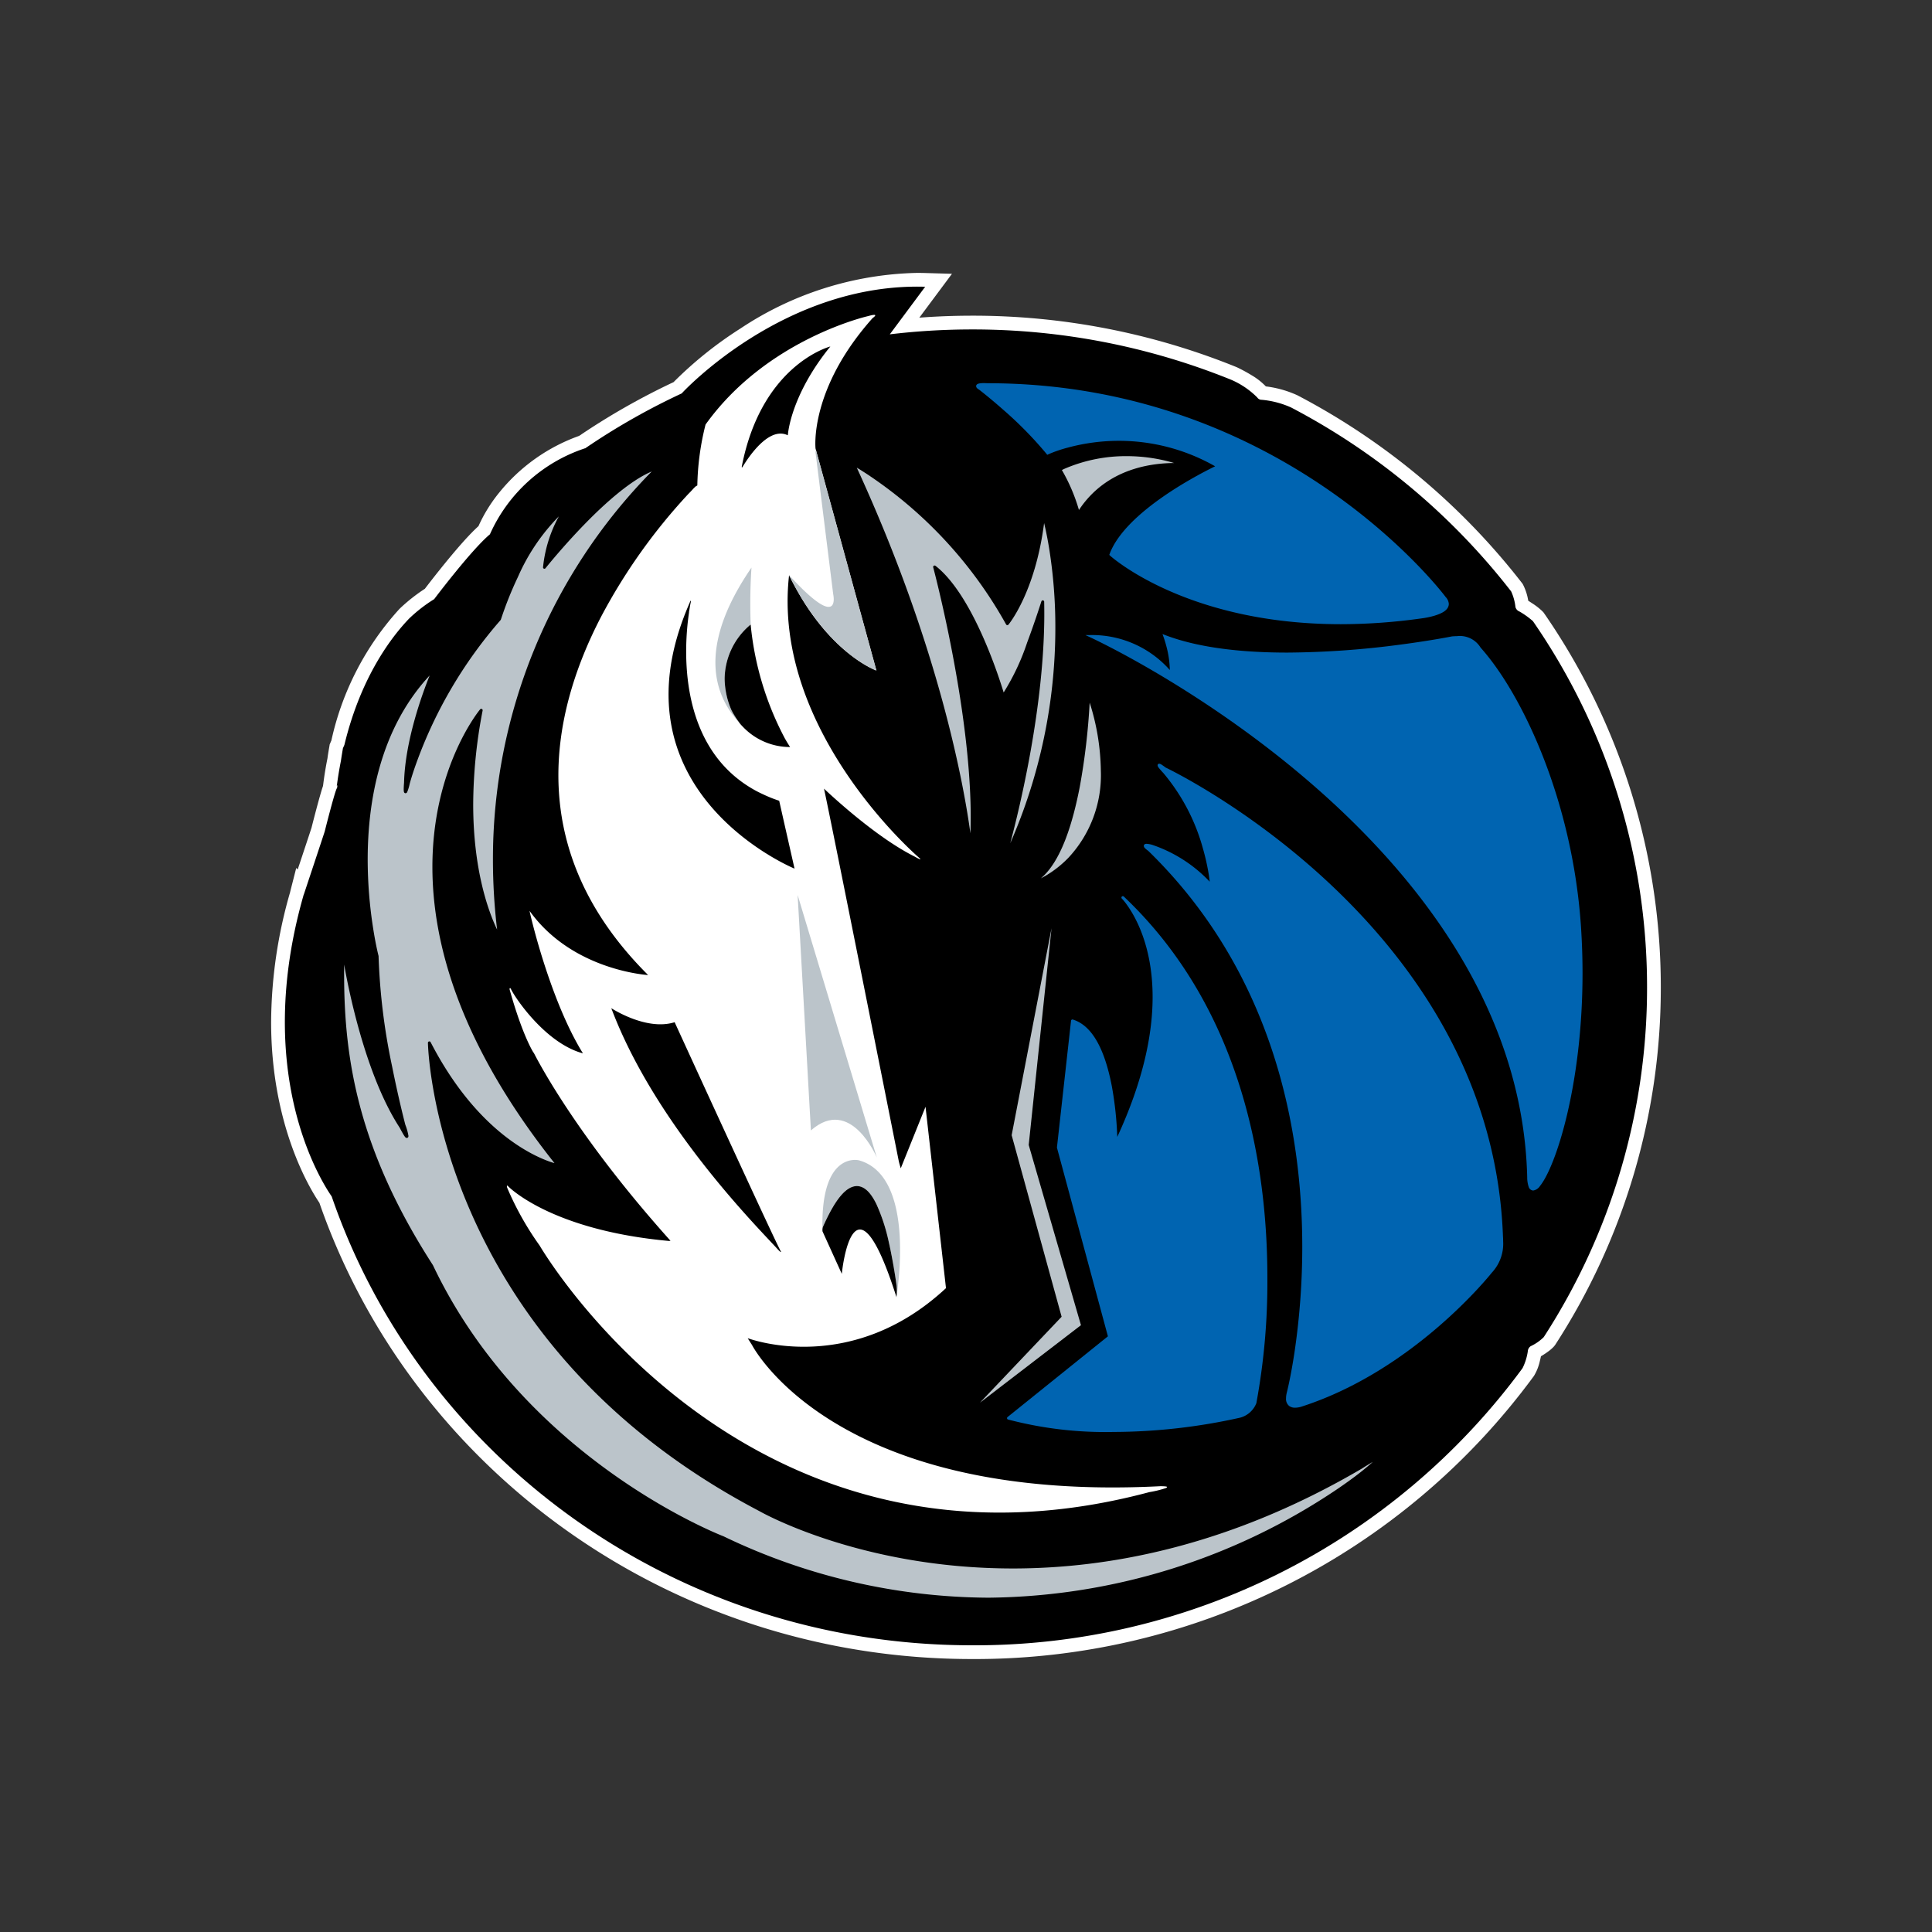 <?xml version="1.0" encoding="UTF-8" standalone="no"?>
<svg
   xmlns:dc="http://purl.org/dc/elements/1.1/"
   xmlns:cc="http://creativecommons.org/ns#"
   xmlns:rdf="http://www.w3.org/1999/02/22-rdf-syntax-ns#"
   xmlns:svg="http://www.w3.org/2000/svg"
   xmlns="http://www.w3.org/2000/svg"
   xmlns:sodipodi="http://sodipodi.sourceforge.net/DTD/sodipodi-0.dtd"
   xmlns:inkscape="http://www.inkscape.org/namespaces/inkscape"
   viewBox="0 0 700 700"
   version="1.1"
   id="svg59"
   sodipodi:docname="dallas-mavericks-logo.svg"
   width="700"
   height="700"
   inkscape:version="0.92.4 (5da689c313, 2019-01-14)"
   inkscape:export-filename="C:\Users\suitedoalex\sites\dallas-mavericks-logo-0.png"
   inkscape:export-xdpi="561.73712"
   inkscape:export-ydpi="561.73712">
  <rect x="0" y="0" width="700" height="700" fill="#333333" stroke="none"/>
  <sodipodi:namedview
     pagecolor="#ffffff"
     bordercolor="#666666"
     borderopacity="1"
     objecttolerance="10"
     gridtolerance="10"
     guidetolerance="10"
     inkscape:pageopacity="0"
     inkscape:pageshadow="2"
     inkscape:window-width="1600"
     inkscape:window-height="837"
     id="namedview61"
     showgrid="false"
     inkscape:zoom="0.38038992"
     inkscape:cx="-156.12463"
     inkscape:cy="202.87963"
     inkscape:window-x="-8"
     inkscape:window-y="-8"
     inkscape:window-maximized="1"
     inkscape:current-layer="svg59" />
  <defs
     id="defs7">
    <style
       id="style2">.a{fill:none;}.b{clip-path:url(#a);}.c{fill:#fff;}.d{fill:#bbc4ca;}.e{fill:#0064b1;}</style>
    <clipPath
       id="a">
      <rect
         class="a"
         width="155.5"
         height="155.104"
         id="rect4"
         x="0"
         y="0"
         style="fill:none" />
    </clipPath>
  </defs>
  <g
     class="b"
     clip-path="url(#a)"
     id="g57"
     transform="matrix(3.238,0,0,3.238,98.234,98.875)"
     inkscape:export-filename="C:\Users\suitedoalex\sites\dallas-mavericks-logo-4.png"
     inkscape:export-xdpi="76.261208"
     inkscape:export-ydpi="76.261208">
    <path
       class="c"
       d="M -295.608,87.041 C -296.851,85.192 -301,78.162 -301,66.826 a 53.08,53.08 0 0 1 2.12,-14.513 0.549,0.549 0 0 0 0.023,-0.108 l 0.667,-2.616 0.165,0.163 c 0.1,-0.309 0.211,-0.631 0.318,-0.958 0.538,-1.618 1.1,-3.311 1.228,-3.711 0.088,-0.347 0.58,-2.285 0.967,-3.635 0.117,-0.41 0.215,-0.744 0.318,-1.033 l 0.025,-0.191 c 0.126,-1.006 0.285,-1.97 0.473,-2.9 0.066,-0.5 0.153,-0.985 0.222,-1.394 l 0.029,-0.179 0.074,-0.165 c 0.044,-0.112 0.085,-0.2 0.115,-0.269 a 32,32 0 0 1 7.6,-14.7 l 0.025,-0.026 0.025,-0.026 a 19.354,19.354 0 0 1 2.809,-2.218 c 0.59,-0.775 2.515,-3.27 4.28,-5.247 0.6,-0.666 1.176,-1.272 1.718,-1.763 a 16.994,16.994 0 0 1 2.312,-3.743 20.26,20.26 0 0 1 8.955,-6.358 78.034,78.034 0 0 1 10.562,-6.012 43.523,43.523 0 0 1 7.515,-6.021 37.064,37.064 0 0 1 19.761,-6.203 c 0.307,0 0.619,0.006 0.928,0.015 l 2.95,0.086 -3.653,4.909 q 2.915,-0.22 5.892,-0.222 a 78.472,78.472 0 0 1 29.565,5.739 l 0.044,0.018 0.04,0.018 a 17.655,17.655 0 0 1 1.634,0.885 7.377,7.377 0 0 1 1.6,1.253 11.93,11.93 0 0 1 3.448,0.957 l 0.046,0.018 0.038,0.021 a 76.961,76.961 0 0 1 25.125,21 l 0.061,0.076 0.048,0.085 a 6.042,6.042 0 0 1 0.594,1.826 c 0.113,0.072 0.271,0.172 0.449,0.29 a 7.151,7.151 0 0 1 1.161,0.914 l 0.089,0.092 0.075,0.105 a 73.551,73.551 0 0 1 13.06,41.863 73.424,73.424 0 0 1 -11.8,39.973 l -0.029,0.042 -0.027,0.037 a 2.232,2.232 0 0 1 -0.283,0.309 3.864,3.864 0 0 1 -0.373,0.316 9.059,9.059 0 0 1 -0.9,0.6 c -0.029,0.143 -0.071,0.335 -0.126,0.547 a 5.462,5.462 0 0 1 -0.636,1.617 l -0.021,0.033 -0.029,0.042 a 77.562,77.562 0 0 1 -62.85,31.64 c -33.91,0 -62.721,-21.349 -73.03,-51.063"
       transform="translate(301,17)"
       id="path9"
       inkscape:connector-curvature="0"
       style="fill:#ffffff" />
    <path
       d="m -159.415,22.364 a 9.184,9.184 0 0 0 -1.485,-1.064 0.743,0.743 0 0 1 -0.458,-0.5 5.659,5.659 0 0 0 -0.484,-1.759 75.5,75.5 0 0 0 -24.622,-20.577 10.2,10.2 0 0 0 -3.277,-0.858 0.594,0.594 0 0 1 -0.514,-0.267 9.305,9.305 0 0 0 -2.928,-1.982 76.967,76.967 0 0 0 -28.989,-5.625 77.892,77.892 0 0 0 -9.194,0.547 l 3.958,-5.323 c -15.843,-0.473 -27.212,11.9 -27.212,11.9 l 0.006,0.017 a 76.129,76.129 0 0 0 -10.861,6.177 l 0.009,-0.02 a 17.747,17.747 0 0 0 -10.646,9.626 c -2.092,1.75 -6.239,7.256 -6.239,7.256 a 16.825,16.825 0 0 0 -2.8,2.172 c -1.9,1.977 -5.386,6.44 -7.242,14.126 -0.048,0.127 -0.109,0.248 -0.165,0.377 -0.071,0.428 -0.155,0.912 -0.222,1.391 -0.18,0.913 -0.339,1.859 -0.465,2.846 l 0.08,-0.108 c -0.029,0.207 -0.052,0.329 -0.052,0.329 -0.195,0.134 -1.383,4.869 -1.383,4.869 -0.192,0.6 -2.35,7.088 -2.35,7.088 l -0.015,-0.013 a 0.153,0.153 0 0 0 0,0.041 c -5.679,19.842 1.864,31.868 3.149,33.719 10.033,29.189 38.317,50.221 71.644,50.221 a 76.028,76.028 0 0 0 61.606,-31.009 6.285,6.285 0 0 0 0.586,-1.858 0.754,0.754 0 0 1 0.322,-0.6 5.208,5.208 0 0 0 1.465,-1.017 71.833,71.833 0 0 0 11.56,-39.139 72,72 0 0 0 -12.782,-40.989"
       transform="translate(300.594,16.595)"
       id="path11"
       inkscape:connector-curvature="0" />
    <g
       transform="translate(8.168,4.694)"
       id="g55">
      <path
         class="c"
         d="m -247.324,8.938 c 0.2,-0.2 0.377,-0.39 0.531,-0.564 0.256,-0.264 0.355,-0.328 0.385,-0.309 a 0.512,0.512 0 0 0 0.055,-0.052 29.867,29.867 0 0 1 0.92,-6.806 c 6.867,-9.6 18.2,-12.138 18.2,-12.138 1.408,-0.4 0.5,0.218 0.5,0.218 -7.135,7.993 -6.393,14.6 -6.393,14.6 l 6.811,24.844 c 0,0 -5.52,-1.942 -9.772,-10.671 -1.966,17.415 14.459,31.537 14.459,31.537 0.715,0.611 -0.411,-0.052 -0.411,-0.052 -4.113,-2.054 -8.848,-6.383 -10.144,-7.6 0.347,1.341 8.342,41.53 8.365,41.649 0.038,0.187 0.146,0.575 0.23,0.833 l 2.77,-6.882 2.289,20.293 c -10.412,9.689 -21.5,5.852 -22.185,5.6 0.266,0.435 0.476,0.753 0.476,0.753 0,0 9.01,17.685 45.688,15.81 0,0 0.879,-0.006 0.745,0.109 0.015,0.028 -0.033,0.071 -0.2,0.128 a 12,12 0 0 1 -1.77,0.425 C -240.06,132.492 -263.009,94.755 -264,93.07 a 33.753,33.753 0 0 1 -3.628,-6.464 c -0.036,-0.089 -0.088,-0.389 0.117,-0.156 0,0 4.7,4.9 18,6.111 a 1.085,1.085 0 0 0 0.155,-0.024 c -10.282,-11.461 -14.65,-19.763 -15.3,-21.034 0,0 0,0 -0.012,0 -0.012,0 -1.234,-1.86 -2.7,-7.124 0,0 0.037,-0.264 0.163,0 0.5,1.046 3.9,6.063 8.043,7.185 h 0.008 c -3.51,-5.668 -5.7,-14.635 -5.975,-15.946 4.789,6.7 13.265,7.185 13.265,7.185 a 0.387,0.387 0 0 0 -0.044,-0.066 0.2,0.2 0 0 1 0.028,0.048 c -13.948,-13.913 -10.943,-29.061 -5.281,-40 a 64.139,64.139 0 0 1 9.834,-13.847"
         transform="translate(285.875,11.069)"
         id="path13"
         inkscape:connector-curvature="0"
         style="fill:#ffffff" />
      <path
         class="d"
         d="m -191.638,119.137 -9.152,9.63 a 0.1,0.1 0 0 0 0.021,-0.019 l 11.295,-8.668 -5.846,-20.165 2.553,-24.25 -4.461,23.158 z"
         transform="translate(271.923,-7.028)"
         id="path15"
         inkscape:connector-curvature="0"
         style="fill:#bbc4ca" />
      <path
         class="d"
         d="m -187.8,53.148 c -0.8,4.142 -2.1,8.382 -4.36,10.274 0.168,-0.083 0.368,-0.192 0.6,-0.329 a 12.1,12.1 0 0 0 2.488,-1.978 13.541,13.541 0 0 0 3.622,-9.776 25.984,25.984 0 0 0 -1.25,-7.579 74.753,74.753 0 0 1 -1.1,9.388"
         transform="translate(270.123,-0.371)"
         id="path17"
         inkscape:connector-curvature="0"
         style="fill:#bbc4ca" />
      <path
         class="d"
         d="m -187.33,15.31 0.155,-0.045 z m 0.051,-0.374 c 3.188,-4.818 8.428,-5.234 10.65,-5.257 a 18.8,18.8 0 0 0 -5.293,-0.767 17.373,17.373 0 0 0 -6.907,1.385 c -0.151,0.068 -0.27,0.126 -0.358,0.169 a 19.971,19.971 0 0 1 1.908,4.47"
         transform="translate(269.502,6.899)"
         id="path19"
         inkscape:connector-curvature="0"
         style="fill:#bbc4ca" />
      <path
         class="d"
         d="m -205.316,52.688 m 7.955,-27.3 a 0.165,0.165 0 0 1 0.142,0.154 q 0.012,0.669 0.013,1.345 c 0,10.371 -2.755,21.73 -3.809,25.676 a 60.033,60.033 0 0 0 5.045,-24.089 55.356,55.356 0 0 0 -0.734,-9.141 c -0.192,-1.139 -0.385,-2.013 -0.523,-2.593 -1.008,7.808 -3.977,11.35 -3.992,11.367 a 0.159,0.159 0 0 1 -0.135,0.057 0.161,0.161 0 0 1 -0.128,-0.084 48.36,48.36 0 0 0 -15.383,-16.7 c -0.569,-0.379 -1.021,-0.656 -1.322,-0.836 9.294,20.2 12.014,35.776 12.713,40.912 0.021,-0.591 0.034,-1.194 0.034,-1.8 0,-9.224 -2.361,-20.347 -3.543,-25.326 -0.393,-1.661 -0.654,-2.636 -0.654,-2.638 a 0.164,0.164 0 0 1 0.066,-0.176 0.169,0.169 0 0 1 0.189,0.009 c 4.176,3.248 7.109,12.463 7.628,14.172 a 25.822,25.822 0 0 0 2.633,-5.6 c 0.9,-2.4 1.587,-4.591 1.59,-4.595 a 0.159,0.159 0 0 1 0.151,-0.112 h 0.021 m -3.98,2.615 0.138,-0.075 z"
         transform="translate(275.553,6.558)"
         id="path21"
         inkscape:connector-curvature="0"
         style="fill:#bbc4ca" />
      <path
         class="d"
         d="m -290.678,67.385 c 0,9.6 1.656,19.655 9.92,32.477 l 0.013,0.018 c 7.8,16.441 22.193,25.292 28.9,28.687 2.232,1.129 3.6,1.654 3.617,1.66 a 68.99,68.99 0 0 0 29.669,6.87 70.935,70.935 0 0 0 39.026,-12.162 c 1.988,-1.35 3.043,-2.246 3.043,-2.247 l 0.1,0.121 -0.1,-0.122 c 0.4,-0.326 0.693,-0.584 0.91,-0.777 -0.119,0.064 -0.238,0.137 -0.355,0.207 -0.427,0.253 -0.818,0.507 -0.82,0.51 -14.622,8.581 -28.1,11.2 -39.093,11.2 -17.232,0 -28.38,-6.424 -28.39,-6.43 C -280.769,108.24 -281.3,75.035 -281.3,75.012 a 0.156,0.156 0 0 1 0.121,-0.157 0.159,0.159 0 0 1 0.18,0.081 c 4.714,9.131 10.428,12.247 12.972,13.237 0.369,0.142 0.668,0.239 0.889,0.3 C -277.762,75.09 -280.8,63.824 -280.8,55.331 c 0,-11.251 5.327,-17.619 5.34,-17.635 a 0.157,0.157 0 0 1 0.19,-0.042 0.158,0.158 0 0 1 0.09,0.175 56.082,56.082 0 0 0 -1.055,10.495 c 0,7.411 1.741,12.024 2.6,13.86 0.025,0.054 0.051,0.106 0.076,0.154 a 65.852,65.852 0 0 1 -0.467,-7.812 61.807,61.807 0 0 1 17.77,-43.448 c -2.318,0.972 -5.134,3.462 -7.428,5.812 -2.539,2.6 -4.456,5.009 -4.461,5.013 a 0.159,0.159 0 0 1 -0.176,0.052 0.158,0.158 0 0 1 -0.1,-0.153 14.947,14.947 0 0 1 1.77,-5.7 22.438,22.438 0 0 0 -4.569,6.758 40.534,40.534 0 0 0 -1.917,4.788 l -0.034,0.058 A 50.2,50.2 0 0 0 -282.84,44.4 c -0.349,1.033 -0.5,1.621 -0.5,1.621 a 5.237,5.237 0 0 1 -0.28,0.93 c -0.034,0.038 -0.034,0.11 -0.184,0.132 a 0.179,0.179 0 0 1 -0.168,-0.12 0.3,0.3 0 0 1 -0.025,-0.1 1.719,1.719 0 0 1 -0.013,-0.225 c 0,-0.305 0.037,-0.726 0.037,-0.726 0.112,-4.728 2.076,-10.043 2.867,-12.008 -5.57,5.991 -6.935,14.113 -6.935,20.6 a 49.839,49.839 0 0 0 0.612,7.7 c 0.3,1.932 0.606,3.089 0.606,3.093 v 0.04 a 70.145,70.145 0 0 0 1.511,12.3 c 0.749,3.76 1.486,6.556 1.486,6.551 a 5.982,5.982 0 0 1 0.347,1.247 0.433,0.433 0 0 1 -0.021,0.109 0.188,0.188 0 0 1 -0.167,0.11 0.251,0.251 0 0 1 -0.18,-0.1 1.159,1.159 0 0 1 -0.1,-0.138 c -0.071,-0.1 -0.15,-0.242 -0.226,-0.377 -0.147,-0.26 -0.281,-0.519 -0.281,-0.522 -3.889,-5.959 -5.787,-15.787 -6.222,-18.267 0,0.374 -0.006,0.749 -0.006,1.125"
         transform="translate(290.678,6.448)"
         id="path23"
         inkscape:connector-curvature="0"
         style="fill:#bbc4ca" />
      <path
         class="e"
         d="m -186.336,17.876 -0.079,-0.073 0.037,-0.1 c 1.787,-4.773 10.179,-9.016 11.809,-9.812 a 21.769,21.769 0 0 0 -10.758,-2.85 21.96,21.96 0 0 0 -5.727,0.76 14.6,14.6 0 0 0 -2.189,0.753 v 0 l -0.115,0.053 -0.075,-0.1 a 42.483,42.483 0 0 0 -4.846,-4.941 c -1.456,-1.286 -2.573,-2.153 -2.67,-2.225 -0.213,-0.139 -0.347,-0.219 -0.364,-0.42 a 0.269,0.269 0 0 1 0.147,-0.229 0.721,0.721 0 0 1 0.217,-0.072 2.847,2.847 0 0 1 0.5,-0.036 c 0.2,0 0.373,0.012 0.415,0.013 33.469,0.009 51.262,23.922 51.266,23.929 a 1.214,1.214 0 0 1 0.347,0.778 c -0.029,0.722 -0.846,1.065 -1.584,1.3 a 9.46,9.46 0 0 1 -1.5,0.311 65.32,65.32 0 0 1 -9,0.645 c -17.4,0 -25.815,-7.663 -25.836,-7.681"
         transform="translate(272.032,9.055)"
         id="path25"
         inkscape:connector-curvature="0"
         style="fill:#0064b1" />
      <path
         class="e"
         d="m -196.832,129.693 a 0.165,0.165 0 0 1 -0.109,-0.123 0.163,0.163 0 0 1 0.056,-0.155 l 11.23,-9.035 -5.7,-21.1 v -0.059 l 1.573,-14.149 a 0.149,0.149 0 0 1 0.071,-0.117 0.153,0.153 0 0 1 0.132,-0.02 c 2.554,0.785 3.751,4.259 4.371,7.5 a 39.2,39.2 0 0 1 0.6,5.633 c 2.982,-6.452 3.955,-11.634 3.955,-15.653 0,-5.693 -1.952,-9.051 -2.915,-10.37 a 5.619,5.619 0 0 0 -0.529,-0.645 0.163,0.163 0 0 1 0,-0.225 0.16,0.16 0 0 1 0.224,0 c 13.375,12.669 16.061,30.4 16.061,42.628 a 74.445,74.445 0 0 1 -1.226,14.02 v 0.018 a 2.7,2.7 0 0 1 -1.812,1.64 65.583,65.583 0 0 1 -14.186,1.6 42.764,42.764 0 0 1 -11.788,-1.39"
         transform="translate(271.12,-6.082)"
         id="path27"
         inkscape:connector-curvature="0"
         style="fill:#0064b1" />
      <path
         class="e"
         d="m -161.354,124.253 a 1,1 0 0 1 -0.336,-0.835 2.671,2.671 0 0 1 0.08,-0.621 c 0,0 0.436,-1.678 0.871,-4.563 a 80.615,80.615 0 0 0 0.865,-11.777 c 0,-12.737 -3.055,-30.5 -17.245,-44.316 a 2.268,2.268 0 0 1 -0.385,-0.318 0.356,0.356 0 0 1 -0.1,-0.228 0.218,0.218 0 0 1 0.119,-0.192 0.38,0.38 0 0 1 0.186,-0.038 2.655,2.655 0 0 1 0.641,0.116 15.826,15.826 0 0 1 6.43,4.122 c -0.023,-0.185 -0.054,-0.419 -0.091,-0.695 a 25.238,25.238 0 0 0 -0.681,-3.057 22.194,22.194 0 0 0 -4.424,-8.414 7.831,7.831 0 0 1 -0.518,-0.593 0.533,0.533 0 0 1 -0.121,-0.263 0.186,0.186 0 0 1 0.05,-0.127 0.187,0.187 0 0 1 0.129,-0.052 0.571,0.571 0 0 1 0.282,0.115 c 0.106,0.068 0.25,0.169 0.445,0.315 0.85,0.411 36.492,17.657 37.742,52.485 0,0 0.018,0.2 0.018,0.515 a 4.726,4.726 0 0 1 -1.261,3.514 c -0.346,0.43 -8.79,10.935 -21.219,14.969 a 2.5,2.5 0 0 1 -0.791,0.146 1.08,1.08 0 0 1 -0.69,-0.209"
         transform="translate(267.086,-2.175)"
         id="path29"
         inkscape:connector-curvature="0"
         style="fill:#0064b1" />
      <path
         class="e"
         d="m -136.263,95.91 a 3.367,3.367 0 0 1 -0.161,-1.06 c -0.81,-33.51 -37.549,-54.607 -46.732,-59.344 -1.31,-0.677 -2.05,-1.02 -2.05,-1.02 l -0.647,-0.3 0.709,-0.008 h 0.088 a 11.615,11.615 0 0 1 8.642,3.914 v 0 a 10.957,10.957 0 0 0 -0.347,-2.512 c -0.18,-0.707 -0.354,-1.185 -0.354,-1.185 l -0.12,-0.328 0.324,0.124 c 3.846,1.465 8.8,1.951 13.661,1.95 a 100,100 0 0 0 12.738,-0.907 c 3.434,-0.454 5.683,-0.907 5.687,-0.907 h 0.008 0.009 c 0.18,-0.016 0.351,-0.023 0.51,-0.023 a 2.713,2.713 0 0 1 2.661,1.285 c 4.591,5.121 10.282,16.993 11.232,31.25 0.117,1.79 0.172,3.528 0.172,5.2 -0.008,12.508 -3,21.625 -4.76,23.787 a 1.121,1.121 0 0 1 -0.764,0.51 0.571,0.571 0 0 1 -0.506,-0.43"
         transform="translate(268.806,1.651)"
         id="path31"
         inkscape:connector-curvature="0"
         style="fill:#0064b1" />
      <path
         d="m -224.611,-6.5 a 0.34,0.34 0 0 0 0.063,-0.089 h -0.01 c -0.408,0.116 -7.727,2.275 -9.894,13.437 0,0 -0.017,0.2 0.1,0.016 0.659,-1.086 2.944,-4.548 5.049,-3.521 0,0 0.013,-0.085 0.029,-0.229 0.113,-0.945 0.8,-4.824 4.662,-9.619"
         transform="translate(278.947,10.133)"
         id="path33"
         inkscape:connector-curvature="0" />
      <path
         d="m -234.07,113.91 c -1.582,-3.178 -11.74,-25.373 -11.74,-25.373 -3.164,1.01 -7.083,-1.566 -7.083,-1.566 v 0.012 c 5,13.276 16.766,24.887 18.642,26.992 a 0.106,0.106 0 0 1 0.03,0.029 c 0.318,0.349 0.318,0.221 0.318,0.221 -0.046,-0.065 -0.093,-0.175 -0.168,-0.315"
         transform="translate(282.794,-9.387)"
         id="path35"
         inkscape:connector-curvature="0" />
      <path
         d="m -242.454,29.614 c -9.173,20.962 11.466,29.6 11.738,29.711 h 0.009 l -1.093,-4.825 -0.624,-2.765 a 14.643,14.643 0 0 1 -1.469,-0.567 c -0.159,-0.068 -0.313,-0.146 -0.468,-0.216 -0.191,-0.093 -0.385,-0.184 -0.565,-0.279 -9.018,-4.8 -8.143,-16.276 -7.587,-20 a 0.5,0.5 0 0 1 0,-0.078 c 0.021,-0.108 0.038,-0.214 0.055,-0.313 0.055,-0.35 0.1,-0.587 0.13,-0.714 0.009,-0.057 0.017,-0.094 0.017,-0.094 v -0.015 c 0.025,-0.279 -0.1,0.04 -0.146,0.158"
         transform="translate(281.106,2.636)"
         id="path37"
         inkscape:connector-curvature="0" />
      <path
         class="d"
         d="m -225.067,97.306 -1.485,-26.34 8.857,29.369 c 0,0 -2.907,-6.94 -7.371,-3.029"
         transform="translate(277.298,-6.048)"
         id="path39"
         inkscape:connector-curvature="0"
         style="fill:#bbc4ca" />
      <path
         class="d"
         d="m -224.786,8.448 1.963,15.75 c 0,0 0.958,4.3 -4.94,-2.15 4.251,8.729 9.771,10.671 9.771,10.671 L -224.75,8.066 a 0.652,0.652 0 0 0 -0.036,0.382"
         transform="translate(277.551,7.076)"
         id="path41"
         inkscape:connector-curvature="0"
         style="fill:#bbc4ca" />
      <path
         class="d"
         d="m -236.371,40.641 a 9.025,9.025 0 0 1 -0.774,-3.54 7.989,7.989 0 0 1 2.831,-5.994 l 0.084,-0.063 a 60.386,60.386 0 0 1 0.088,-6.378 c -2.264,3.334 -7.064,11.234 -1.319,17.414 -0.092,-0.129 -0.176,-0.245 -0.253,-0.358 a 9.733,9.733 0 0 1 -0.657,-1.081"
         transform="translate(279.724,3.613)"
         id="path43"
         inkscape:connector-curvature="0"
         style="fill:#bbc4ca" />
      <path
         d="m -230.1,45.529 a 34.118,34.118 0 0 1 -3.85,-12.689 0.663,0.663 0 0 1 -0.008,-0.113 l -0.085,0.063 a 7.988,7.988 0 0 0 -2.83,5.993 9.025,9.025 0 0 0 0.774,3.54 9.733,9.733 0 0 0 0.657,1.081 c 0.078,0.112 0.161,0.229 0.253,0.358 0.092,0.129 0.23,0.264 0.364,0.408 a 7.279,7.279 0 0 0 5.281,2.26 c 0,0 -0.222,-0.315 -0.552,-0.9"
         transform="translate(279.451,1.931)"
         id="path45"
         inkscape:connector-curvature="0" />
      <path
         class="d"
         d="m -212.582,127.852 v 0 0.013 c 0,-0.011 0,-0.022 0,-0.034 v -0.008 z"
         transform="translate(274.383,-17.911)"
         id="path47"
         inkscape:connector-curvature="0"
         style="fill:#bbc4ca" />
      <path
         class="d"
         d="m -219.2,111.349 c 0.916,0.01 1.613,0.847 2.184,2.008 a 20.614,20.614 0 0 1 1.39,4.256 c 0.444,1.919 0.728,3.837 0.883,5.008 0,0.529 -0.009,0.916 -0.023,1.141 v 0.019 c 0.194,-1.27 2.057,-13.58 -4.2,-15.313 0,0 -4.352,-1.113 -4.071,7.957 0.027,-0.207 0.05,-0.388 0.066,-0.556 1.429,-3.21 2.624,-4.494 3.771,-4.519"
         transform="translate(276.567,-13.864)"
         id="path49"
         inkscape:connector-curvature="0"
         style="fill:#bbc4ca" />
      <path
         d="M -212.579,127.829 Z"
         transform="translate(274.383,-17.913)"
         id="path51"
         inkscape:connector-curvature="0" />
      <path
         d="m -214.737,123.391 c -0.025,-0.384 -0.439,-3.089 -0.883,-5.008 a 20.622,20.622 0 0 0 -1.39,-4.255 c -0.571,-1.162 -1.268,-2 -2.184,-2.008 -1.147,0.025 -2.342,1.308 -3.771,4.519 a 1.12,1.12 0 0 0 -0.066,0.556 l 2.155,4.748 c 0,0 1.238,-12.713 6.105,2.57 0,0.029 0,0.053 0.009,0.063 v -0.03 0.009 -0.022 a 5.909,5.909 0 0 0 0.023,-1.141"
         transform="translate(276.564,-14.635)"
         id="path53"
         inkscape:connector-curvature="0" />
    </g>
  </g>
</svg>
